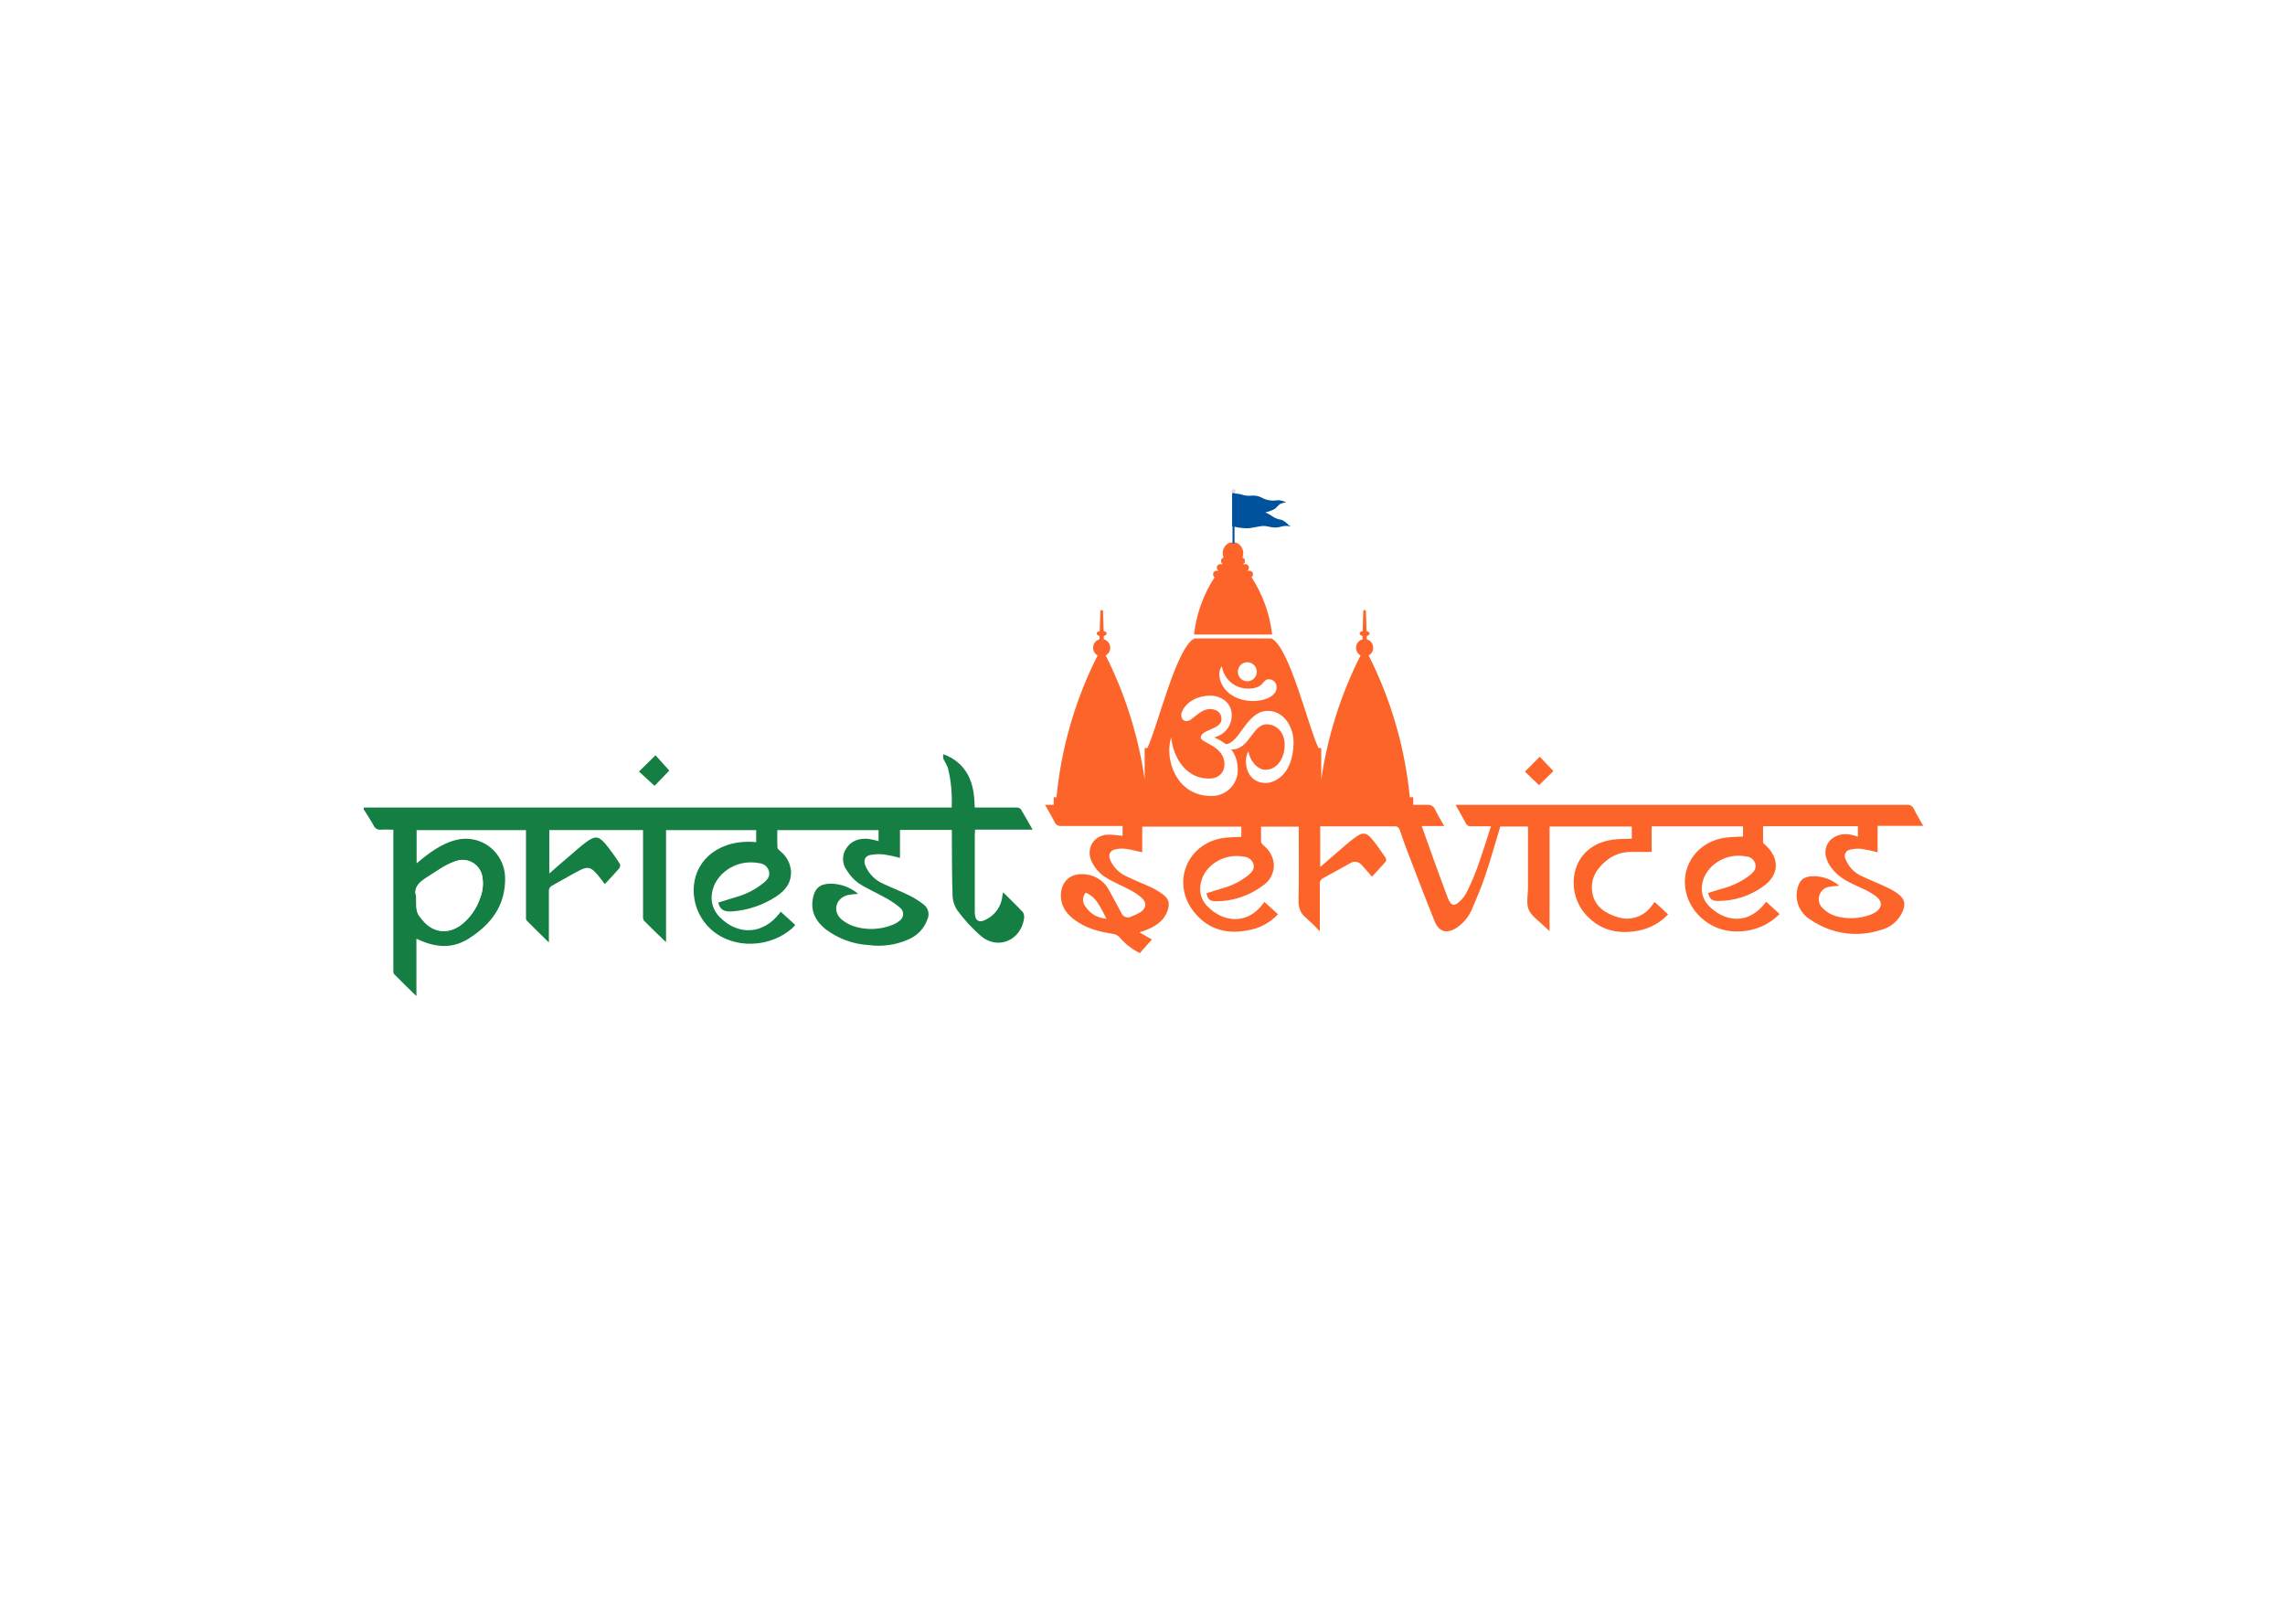 <svg width="391" height="278" viewBox="0 0 391 278" fill="none" xmlns="http://www.w3.org/2000/svg">
<g filter="url(#filter0_d_147_3687)">
<path d="M370.611 133.013V140.829C365.906 140.829 356.32 142.376 356.32 154.717C356.32 170.785 347.041 182.423 330.18 176.024C336.064 194.359 325.33 204.45 310.587 204.45C295.553 204.45 297.946 222.768 297.946 222.768H261.912C256.529 238.238 236.483 240.348 220.835 240.348C202.584 240.348 195.665 253.691 195.665 253.691C195.665 253.691 188.746 240.348 170.495 240.348C154.846 240.348 134.801 238.326 129.417 222.768H93.384C93.384 222.768 95.793 204.45 80.742 204.45C65.983 204.45 55.265 194.359 61.149 176.024C44.305 182.423 35.026 170.75 35.026 154.717C35.026 142.411 25.423 140.847 20.719 140.829V133.013H370.611Z" fill="white"/>
<path d="M370.611 136.987V129.171C365.906 129.171 356.32 127.624 356.32 115.283C356.32 99.215 347.041 87.577 330.18 93.976C336.064 75.641 325.33 65.55 310.587 65.55C295.553 65.55 297.946 47.232 297.946 47.232H261.912C256.529 31.762 236.483 29.652 220.835 29.652C202.584 29.652 195.665 16.309 195.665 16.309C195.665 16.309 188.746 29.652 170.495 29.652C154.846 29.652 134.801 31.674 129.417 47.232H93.384C93.384 47.232 95.793 65.55 80.742 65.55C65.983 65.55 55.265 75.641 61.149 93.976C44.305 87.577 35.026 99.25 35.026 115.283C35.026 127.589 25.423 129.153 20.719 129.171V136.987H370.611Z" fill="white"/>
<g clip-path="url(#clip0_147_3687)">
<path d="M176.696 137.978H166.848C166.848 138.349 166.802 138.639 166.802 138.929V152.168C166.802 153.577 167.563 154.041 168.785 153.328C169.533 152.953 170.176 152.395 170.654 151.705C171.132 151.016 171.431 150.216 171.522 149.38C171.522 149.177 171.608 148.974 171.666 148.713C172.818 149.873 173.97 150.957 175.048 152.122C175.255 152.496 175.311 152.936 175.204 153.351C174.587 156.956 170.761 158.568 167.937 156.249C166.389 154.915 164.997 153.408 163.789 151.757C163.266 150.963 162.989 150.031 162.994 149.079C162.878 145.74 162.901 142.389 162.878 139.045C162.878 138.726 162.878 138.401 162.878 138.036H153.999V142.812C153.12 142.573 152.23 142.379 151.331 142.233C150.527 142.135 149.712 142.162 148.917 142.314C148.018 142.505 147.724 143.218 148.058 144.099C148.632 145.51 149.735 146.637 151.129 147.235C152.604 147.937 154.131 148.516 155.595 149.241C156.494 149.686 157.344 150.226 158.13 150.852C158.482 151.141 158.729 151.539 158.833 151.983C158.937 152.427 158.893 152.894 158.706 153.31C158.438 154.074 158.015 154.774 157.463 155.365C156.912 155.956 156.244 156.425 155.503 156.742C153.353 157.714 150.975 158.058 148.64 157.733C145.957 157.581 143.381 156.626 141.241 154.991C139.611 153.675 138.7 152.018 139.081 149.832C139.398 148.006 140.302 147.229 142.158 147.229C143.873 147.241 145.531 147.856 146.842 148.969C146.249 148.995 145.658 149.063 145.073 149.171C143.005 149.716 142.394 151.902 143.984 153.339C144.733 153.96 145.608 154.408 146.548 154.649C148.563 155.19 150.697 155.071 152.639 154.307C153.098 154.14 153.527 153.898 153.907 153.588C154.087 153.472 154.237 153.314 154.346 153.128C154.454 152.943 154.518 152.734 154.533 152.519C154.548 152.304 154.512 152.089 154.429 151.89C154.347 151.691 154.219 151.515 154.056 151.374C153.296 150.722 152.467 150.154 151.584 149.682C150.052 148.812 148.415 148.116 146.934 147.16C146.142 146.583 145.468 145.857 144.952 145.021C144.526 144.476 144.283 143.808 144.259 143.115C144.235 142.422 144.432 141.739 144.82 141.166C145.707 139.827 147.073 139.427 148.605 139.56C149.19 139.651 149.767 139.78 150.334 139.949V138.065H133.013C133.013 139.056 132.978 140.059 133.042 141.056C133.042 141.288 133.37 141.526 133.584 141.723C134.083 142.128 134.497 142.629 134.801 143.198C135.105 143.766 135.292 144.39 135.352 145.033C135.462 147.056 134.356 148.418 132.817 149.426C130.593 150.879 128.044 151.752 125.401 151.965C123.863 152.093 123.2 151.67 122.906 150.458C123.897 150.151 124.894 149.832 125.891 149.537C127.656 149.055 129.301 148.206 130.72 147.044C131.336 146.528 131.809 145.931 131.578 145.062C131.473 144.704 131.265 144.386 130.98 144.149C130.694 143.911 130.345 143.765 129.976 143.728C125.856 142.894 122.33 145.659 121.846 148.771C121.704 149.529 121.752 150.309 121.986 151.043C122.219 151.777 122.631 152.44 123.183 152.974C126.387 156.203 130.674 155.872 133.416 152.261C133.462 152.191 133.52 152.128 133.601 152.023L136.079 154.29C135.888 154.493 135.75 154.684 135.577 154.835C131.959 158.093 125.649 158.626 121.656 155.038C118.152 151.884 117.668 146.343 120.694 143.021C122.699 140.824 125.799 139.781 129.394 140.123V138.059H113.969V157.235C112.592 155.907 111.37 154.754 110.195 153.56C110.052 153.302 109.995 153.005 110.034 152.713C110.034 148.157 110.034 143.607 110.034 139.056V138.048H93.992V145.49C95.144 144.464 96.251 143.52 97.34 142.592C98.336 141.74 99.293 140.853 100.359 140.076C101.863 139.004 102.433 139.062 103.632 140.453C104.508 141.532 105.32 142.663 106.063 143.838C106.112 143.961 106.129 144.093 106.114 144.223C106.099 144.354 106.052 144.478 105.977 144.586C105.193 145.496 104.364 146.366 103.499 147.299C103.038 146.719 102.635 146.14 102.174 145.612C101.114 144.389 100.543 144.238 99.143 144.969C97.57 145.786 96.055 146.708 94.499 147.548C94.305 147.641 94.144 147.792 94.041 147.982C93.937 148.171 93.896 148.389 93.923 148.603C93.923 151.154 93.923 153.699 93.923 156.249V157.287C92.54 155.93 91.307 154.748 90.12 153.531C89.97 153.38 90.004 153.015 90.004 152.748C90.004 148.169 90.004 143.589 90.004 139.01V138.065H71.289V143.746C71.692 143.415 72.026 143.125 72.378 142.853C74.216 141.41 76.135 140.123 78.463 139.647C79.412 139.47 80.387 139.499 81.324 139.734C82.26 139.968 83.136 140.403 83.891 141.007C84.646 141.612 85.263 142.373 85.701 143.238C86.138 144.104 86.385 145.054 86.426 146.024C86.57 150.876 84.121 154.139 80.203 156.626C77.535 158.307 74.861 158.179 72.096 157.014L71.254 156.649V166.469C69.854 165.101 68.627 163.924 67.44 162.707C67.278 162.539 67.307 162.127 67.307 161.855C67.307 154.253 67.307 146.658 67.307 139.068V137.99C66.547 137.99 65.844 137.943 65.152 137.99C64.901 138.022 64.647 137.97 64.428 137.842C64.21 137.714 64.039 137.517 63.942 137.282C63.418 136.337 62.819 135.439 62.248 134.523V134.198H162.844C162.964 131.904 162.744 129.605 162.193 127.376C161.985 126.905 161.75 126.446 161.49 126.002C161.374 125.709 161.346 125.389 161.409 125.08C163.221 125.675 164.737 126.947 165.644 128.634C166.549 130.373 166.745 132.21 166.797 134.198H169.931C171.291 134.198 172.657 134.198 174.017 134.198C174.142 134.199 174.266 134.226 174.381 134.276C174.496 134.327 174.6 134.401 174.685 134.494C175.376 135.636 175.993 136.755 176.696 137.978ZM82.145 149.71C82.629 148.511 82.757 147.196 82.513 145.925C82.421 145.478 82.24 145.053 81.983 144.677C81.725 144.3 81.395 143.979 81.012 143.733C80.63 143.486 80.202 143.319 79.754 143.24C79.307 143.162 78.848 143.174 78.405 143.276C76.388 143.798 74.781 145.096 73.041 146.174C71.675 147.021 70.736 147.971 71.225 149.45C71.225 152.168 71.225 152.168 72.326 153.507C74.055 155.612 76.567 155.959 78.797 154.377C80.359 153.201 81.528 151.573 82.145 149.71Z" fill="#157E42"/>
<path d="M114.522 127.868L112.021 130.471L111.756 130.251L109.336 128.042L112.165 125.254C112.885 126.06 113.721 126.999 114.522 127.868Z" fill="#157E42"/>
<path d="M82.513 145.914C82.757 147.185 82.629 148.5 82.144 149.699C81.522 151.551 80.354 153.168 78.796 154.336C76.567 155.919 74.072 155.571 72.326 153.467C71.225 152.134 71.225 152.134 71.225 149.409C70.724 147.931 71.674 146.98 73.04 146.134C74.769 145.067 76.388 143.769 78.405 143.236C78.85 143.134 79.31 143.123 79.76 143.203C80.209 143.283 80.638 143.453 81.02 143.703C81.403 143.952 81.733 144.276 81.989 144.656C82.246 145.036 82.424 145.464 82.513 145.914Z" fill="white"/>
<path d="M314.734 147.595C314.133 147.606 313.534 147.664 312.942 147.769C312.563 147.841 312.211 148.016 311.924 148.275C311.637 148.534 311.425 148.867 311.312 149.238C311.199 149.609 311.188 150.004 311.281 150.38C311.375 150.756 311.568 151.1 311.841 151.374C312.46 152.021 313.231 152.499 314.083 152.765C316.061 153.337 318.17 153.253 320.098 152.528C320.298 152.456 320.491 152.367 320.675 152.261C322.127 151.455 322.248 150.296 320.905 149.305C320.126 148.762 319.294 148.3 318.422 147.925C316.63 147.108 314.803 146.331 313.553 144.725C312.979 144.063 312.583 143.265 312.4 142.407C312.031 139.937 314.279 138.256 316.935 138.894C317.246 138.969 317.557 139.068 317.92 139.172V137.398H301.688C301.688 138.297 301.688 139.213 301.688 140.129C301.688 140.314 301.971 140.505 302.144 140.668C304.575 142.946 304.448 145.757 301.746 147.67C299.478 149.318 296.748 150.199 293.95 150.186C292.936 150.186 292.567 149.861 292.284 148.829C293.097 148.574 293.909 148.296 294.739 148.064C296.456 147.626 298.064 146.837 299.464 145.746C300.04 145.276 300.536 144.737 300.392 143.949C300.315 143.579 300.122 143.245 299.84 142.996C299.558 142.747 299.204 142.597 298.83 142.569C295.062 141.844 291.916 144.308 291.339 146.992C291.16 147.658 291.149 148.359 291.306 149.031C291.463 149.702 291.783 150.325 292.238 150.841C294.676 153.536 298.997 154.696 302.213 150.313L304.518 152.423C302.684 154.279 300.204 155.344 297.603 155.391C295.865 155.485 294.138 155.068 292.632 154.19C291.127 153.311 289.909 152.011 289.127 150.447C286.782 145.537 289.703 140.146 295.2 139.358C296.185 139.213 297.194 139.224 298.26 139.16V137.421H282.621V141.798C281.4 141.798 280.247 141.798 279.089 141.798C277.52 141.774 275.996 142.326 274.802 143.351C273.073 144.777 272.054 146.586 272.497 148.893C272.941 151.2 274.739 152.313 276.784 152.951C277.814 153.292 278.924 153.3 279.959 152.974C280.994 152.647 281.901 152.003 282.552 151.131C282.737 150.899 282.915 150.661 283.128 150.366C283.532 150.725 283.918 151.055 284.281 151.397C284.644 151.739 285.024 152.105 285.433 152.493C284.092 153.903 282.352 154.865 280.449 155.246C276.75 155.983 273.488 155.165 271.039 152.139C267.83 148.169 268.735 140.702 276.024 139.688C277.061 139.543 278.121 139.578 279.227 139.526V137.45H265.156V155.339C264.724 154.945 264.448 154.719 264.2 154.47C263.295 153.559 262.062 152.789 261.595 151.693C261.129 150.597 261.463 149.212 261.463 147.954C261.463 144.772 261.463 141.578 261.463 138.407V137.45H256.726C255.868 140.262 255.078 143.096 254.139 145.885C253.476 147.85 252.664 149.763 251.834 151.681C251.298 152.923 250.418 153.984 249.299 154.736C247.668 155.838 246.251 155.536 245.513 153.722C243.75 149.374 242.096 144.98 240.414 140.598C240.068 139.705 239.809 138.784 239.457 137.897C239.403 137.779 239.323 137.675 239.223 137.593C239.123 137.511 239.006 137.452 238.881 137.421C234.576 137.421 230.272 137.421 225.91 137.421V144.378C227.063 143.392 228.094 142.465 229.166 141.56C230.122 140.749 231.05 139.891 232.076 139.184C233.228 138.395 233.804 138.471 234.709 139.52C235.614 140.569 236.34 141.705 237.118 142.824C237.169 142.919 237.195 143.026 237.195 143.134C237.195 143.242 237.169 143.349 237.118 143.444C236.357 144.331 235.55 145.183 234.767 146.03C234.139 145.311 233.585 144.644 232.992 144.018C232.752 143.73 232.414 143.543 232.044 143.494C231.674 143.444 231.298 143.536 230.992 143.751C229.471 144.604 227.95 145.45 226.417 146.273C226.223 146.364 226.062 146.514 225.959 146.703C225.855 146.892 225.814 147.108 225.841 147.322C225.841 149.931 225.841 152.539 225.841 155.374C225.113 154.586 224.343 153.837 223.536 153.131C222.464 152.29 222.165 151.287 222.199 149.942C222.292 146.105 222.234 142.262 222.234 138.419V137.474H215.792C215.792 138.337 215.757 139.213 215.792 140.071C215.792 140.314 216.097 140.563 216.305 140.76C216.783 141.147 217.178 141.628 217.466 142.173C217.755 142.718 217.93 143.316 217.981 143.931C218.005 144.65 217.843 145.363 217.511 146C217.178 146.637 216.687 147.177 216.086 147.566C213.777 149.295 210.978 150.234 208.099 150.244C207.033 150.244 206.642 149.896 206.446 148.87C207.414 148.569 208.387 148.25 209.373 147.96C210.921 147.523 212.366 146.776 213.62 145.763C214.196 145.293 214.68 144.743 214.501 143.943C214.411 143.594 214.216 143.281 213.945 143.046C213.673 142.811 213.336 142.665 212.98 142.627C209.269 141.879 206.031 144.285 205.489 147.09C205.321 147.744 205.315 148.429 205.47 149.086C205.626 149.743 205.939 150.351 206.382 150.858C209.021 153.797 213.297 154.441 216.08 150.719L216.374 150.354L218.679 152.464C217.458 153.775 215.874 154.688 214.132 155.084C210.306 155.983 206.889 155.275 204.337 152.099C200.361 147.154 203.075 140.337 209.338 139.404C210.324 139.259 211.338 139.271 212.415 139.207V137.468H195.451V141.856C194.478 141.641 193.596 141.398 192.703 141.276C192.114 141.197 191.516 141.216 190.934 141.334C189.891 141.56 189.574 142.262 190.006 143.253C190.589 144.51 191.616 145.504 192.887 146.041C194.19 146.661 195.538 147.201 196.834 147.78C197.599 148.136 198.326 148.567 199.007 149.067C200.044 149.85 200.211 150.667 199.767 151.896C199.082 153.78 197.526 154.632 195.803 155.281C195.59 155.362 195.365 155.426 194.973 155.554L197.111 156.782L195.042 159.101C193.716 158.457 192.538 157.541 191.585 156.411C191.308 156.111 190.943 155.908 190.542 155.832C188.151 155.478 185.846 154.893 183.864 153.409C182.642 152.493 181.709 151.345 181.559 149.774C181.288 146.876 183.247 145.177 186.094 145.676C186.902 145.813 187.665 146.141 188.322 146.634C188.978 147.127 189.508 147.77 189.868 148.511C190.536 149.734 191.211 150.951 191.85 152.186C191.912 152.359 192.012 152.516 192.142 152.646C192.272 152.775 192.429 152.874 192.601 152.935C192.774 152.996 192.958 153.018 193.14 152.999C193.322 152.979 193.498 152.919 193.654 152.823C194.185 152.621 194.698 152.372 195.186 152.081C196.16 151.397 196.258 150.464 195.377 149.664C194.725 149.101 194.007 148.62 193.239 148.232C192.04 147.589 190.778 147.073 189.597 146.395C188.438 145.761 187.493 144.795 186.883 143.618C185.731 141.381 186.987 139.021 189.482 138.836C190.356 138.842 191.229 138.916 192.092 139.056V137.358H191.193C188.001 137.358 184.815 137.358 181.622 137.358C181.373 137.385 181.121 137.329 180.906 137.2C180.691 137.07 180.523 136.873 180.43 136.639C179.957 135.688 179.41 134.778 178.828 133.741H179.807C201.289 133.741 222.772 133.741 244.257 133.741C244.532 133.709 244.81 133.771 245.047 133.916C245.284 134.06 245.466 134.28 245.565 134.541C246.02 135.468 246.556 136.349 247.121 137.363H243.283C243.859 139.01 244.401 140.552 244.96 142.082C245.882 144.627 246.792 147.172 247.755 149.693C248.29 151.09 248.907 151.194 249.944 150.105C250.326 149.72 250.653 149.285 250.918 148.812C252.756 145.224 253.845 141.357 255.124 137.404C253.926 137.404 252.819 137.404 251.725 137.404C251.541 137.429 251.354 137.393 251.192 137.301C251.031 137.209 250.904 137.066 250.832 136.894C250.284 135.862 249.708 134.9 249.074 133.741H249.979C275.413 133.741 300.849 133.741 326.287 133.741C326.536 133.709 326.788 133.76 327.005 133.885C327.222 134.011 327.393 134.204 327.491 134.436C327.958 135.387 328.517 136.297 329.099 137.335H321.291V141.856C320.399 141.617 319.495 141.424 318.583 141.276C317.912 141.203 317.234 141.246 316.578 141.404C316.407 141.432 316.245 141.501 316.105 141.605C315.966 141.708 315.853 141.844 315.776 142.001C315.7 142.157 315.661 142.33 315.664 142.504C315.668 142.679 315.712 142.85 315.794 143.004C316.049 143.67 316.436 144.277 316.932 144.788C317.427 145.299 318.02 145.704 318.675 145.977C319.995 146.615 321.366 147.137 322.709 147.78C323.427 148.097 324.113 148.485 324.754 148.94C325.953 149.838 326.126 150.725 325.521 152.105C325.173 152.853 324.664 153.515 324.03 154.04C323.396 154.566 322.653 154.942 321.856 155.142C319.87 155.796 317.762 155.984 315.693 155.693C313.623 155.401 311.648 154.638 309.917 153.461C309.012 152.956 308.292 152.172 307.864 151.224C307.435 150.277 307.321 149.216 307.537 148.198C307.883 146.586 308.689 145.943 310.36 145.948C311.966 145.958 313.516 146.542 314.734 147.595ZM189.332 153.217C188.358 151.409 187.696 149.583 185.788 148.76C185.507 149.075 185.344 149.479 185.327 149.902C185.31 150.326 185.441 150.742 185.696 151.079C186.086 151.704 186.62 152.225 187.253 152.597C187.886 152.97 188.599 153.182 189.332 153.217Z" fill="#FD642A"/>
<path d="M263.473 125.503L265.807 127.955L263.352 130.373L260.944 128.054L263.473 125.503Z" fill="#FD642A"/>
<path d="M214.403 94.288C214.407 94.207 214.394 94.126 214.365 94.05C214.336 93.975 214.292 93.906 214.235 93.849C214.178 93.791 214.11 93.746 214.034 93.717C213.959 93.688 213.879 93.675 213.798 93.68H213.406C213.498 93.629 213.574 93.554 213.627 93.463C213.68 93.373 213.707 93.269 213.706 93.164C213.71 93.083 213.697 93.002 213.668 92.926C213.639 92.85 213.595 92.781 213.538 92.724C213.481 92.667 213.412 92.622 213.337 92.593C213.262 92.564 213.181 92.551 213.101 92.555H212.669C212.777 92.51 212.869 92.434 212.932 92.335C212.996 92.237 213.029 92.122 213.026 92.004C213.03 91.872 212.988 91.742 212.909 91.637C212.829 91.531 212.716 91.456 212.588 91.425C212.69 91.183 212.742 90.924 212.742 90.661C212.742 90.399 212.688 90.139 212.586 89.898C212.483 89.657 212.332 89.439 212.144 89.258C211.955 89.078 211.732 88.937 211.487 88.845H210.433C210.195 88.944 209.978 89.089 209.796 89.273C209.614 89.456 209.469 89.674 209.371 89.913C209.272 90.153 209.222 90.41 209.222 90.669C209.222 90.928 209.274 91.185 209.373 91.425C209.244 91.455 209.129 91.529 209.048 91.635C208.968 91.741 208.925 91.871 208.929 92.004C208.926 92.122 208.959 92.237 209.022 92.335C209.086 92.434 209.178 92.51 209.286 92.555H208.854C208.771 92.546 208.688 92.556 208.609 92.583C208.53 92.61 208.458 92.654 208.398 92.712C208.337 92.77 208.29 92.84 208.26 92.918C208.229 92.996 208.216 93.08 208.22 93.164C208.219 93.269 208.246 93.373 208.299 93.463C208.352 93.554 208.428 93.629 208.52 93.68H208.151C208.073 93.679 207.996 93.695 207.924 93.726C207.852 93.757 207.787 93.802 207.733 93.859C207.679 93.916 207.637 93.984 207.61 94.057C207.583 94.131 207.571 94.21 207.575 94.288C207.574 94.386 207.598 94.483 207.644 94.569C207.691 94.655 207.758 94.728 207.84 94.781C205.919 97.728 204.712 101.087 204.313 104.589H217.682C217.283 101.087 216.076 97.728 214.155 94.781C214.234 94.726 214.298 94.652 214.341 94.566C214.384 94.48 214.406 94.385 214.403 94.288Z" fill="#FD642A"/>
<path d="M241.238 132.436C240.417 123.975 238.028 115.743 234.196 108.165C234.458 108.024 234.672 107.806 234.809 107.54C234.946 107.274 235 106.973 234.965 106.676C234.929 106.379 234.806 106.099 234.61 105.874C234.414 105.648 234.156 105.488 233.868 105.412V104.832C234.156 104.757 234.363 104.6 234.363 104.415C234.363 104.23 234.144 104.067 233.839 103.998L233.735 100.618C233.735 100.557 233.711 100.498 233.668 100.454C233.625 100.411 233.566 100.386 233.505 100.386C233.444 100.386 233.385 100.411 233.342 100.454C233.299 100.498 233.274 100.557 233.274 100.618L233.171 103.998C232.865 104.067 232.652 104.23 232.652 104.415C232.652 104.6 232.854 104.757 233.148 104.832V105.412C232.859 105.487 232.6 105.647 232.404 105.872C232.207 106.097 232.083 106.377 232.047 106.674C232.011 106.971 232.065 107.273 232.202 107.539C232.338 107.805 232.551 108.023 232.813 108.165C229.44 114.833 227.166 122.008 226.083 129.41V124.014H225.622C223.894 120.536 220.701 106.757 217.555 105.261H204.394C201.26 106.757 198.056 120.524 196.327 124.014H195.872V129.399C194.805 122.005 192.554 114.834 189.205 108.165C189.467 108.023 189.68 107.805 189.817 107.539C189.954 107.273 190.008 106.971 189.972 106.674C189.936 106.377 189.811 106.097 189.615 105.872C189.419 105.647 189.159 105.487 188.871 105.412V104.832C189.165 104.757 189.367 104.6 189.367 104.415C189.367 104.23 189.154 104.067 188.848 103.998L188.744 100.618C188.742 100.559 188.717 100.503 188.675 100.461C188.634 100.42 188.578 100.395 188.52 100.392C188.489 100.391 188.459 100.397 188.431 100.407C188.403 100.418 188.377 100.435 188.355 100.456C188.333 100.477 188.315 100.502 188.303 100.53C188.291 100.558 188.284 100.588 188.283 100.618L188.18 103.998C187.874 104.067 187.655 104.23 187.655 104.415C187.655 104.6 187.863 104.757 188.151 104.832V105.412C187.863 105.488 187.604 105.648 187.409 105.874C187.213 106.099 187.089 106.379 187.054 106.676C187.019 106.973 187.073 107.274 187.21 107.54C187.347 107.806 187.56 108.024 187.822 108.165C183.99 115.743 181.602 123.975 180.781 132.436H180.309V134.03H241.831V132.436H241.238Z" fill="#FD642A"/>
<path d="M211.245 80.324H210.905V89.001H211.245V80.324Z" fill="#01529C"/>
<path d="M211.436 80.04C211.436 80.135 211.398 80.227 211.331 80.294C211.264 80.361 211.173 80.399 211.078 80.399C210.984 80.399 210.893 80.361 210.826 80.294C210.759 80.227 210.721 80.135 210.721 80.04C210.721 79.843 211.078 79.68 211.078 79.68C211.078 79.68 211.436 79.831 211.436 80.04Z" fill="#DAD9ED"/>
<path d="M220.517 85.871C220.181 85.487 219.768 85.177 219.307 84.961C218.787 84.896 218.288 84.718 217.843 84.439C217.433 84.146 216.994 83.894 216.535 83.686C217.035 83.576 217.521 83.407 217.981 83.182C218.494 82.892 218.742 82.359 219.209 82.167C219.489 82.056 219.789 82.003 220.09 82.011C219.621 81.706 219.063 81.567 218.506 81.617C217.68 81.751 216.833 81.625 216.08 81.257C215.5 80.906 214.823 80.754 214.15 80.822C213.566 80.882 212.976 80.813 212.421 80.62C211.903 80.489 211.37 80.431 210.836 80.446V86.08C210.93 86.078 211.023 86.09 211.113 86.115C211.947 86.316 212.802 86.413 213.66 86.405C214.478 86.318 215.659 85.993 216.31 86.01C216.962 86.028 218.039 86.492 219.065 86.161C219.664 85.965 220.306 85.949 220.914 86.115C220.914 86.115 220.632 85.958 220.517 85.871Z" fill="#01529C"/>
<path d="M208.912 123.683C208.912 123.683 208.877 123.26 209.171 123.33C212.052 123.99 212.986 117.707 216.904 117.655C219.635 117.614 221.45 120.385 221.352 123.33C221.168 128.831 217.866 129.996 216.662 129.996C212.98 129.996 212.744 125.845 213.625 124.588C213.827 126.002 215.054 127.735 216.541 127.735C218.575 127.735 219.768 125.695 219.825 123.677C219.889 121.312 218.488 120.078 216.944 119.962C214.288 119.753 213.931 124.263 210.756 124.263C209.223 124.263 209.741 125.579 209.632 124.843C209.62 124.703 208.866 123.759 208.912 123.683Z" fill="white"/>
<path d="M202.32 117.655C203.115 116.026 205.022 115.04 207.131 115.04C208.283 115.04 210.773 115.765 210.773 118.455C210.764 119.327 210.461 120.171 209.914 120.848C209.366 121.525 208.607 121.996 207.759 122.182C210.093 123.243 211.937 124.756 211.793 128.164C211.688 129.287 211.166 130.329 210.33 131.082C209.495 131.834 208.408 132.241 207.287 132.222C201.144 132.222 199.22 125.753 200.418 122.159C200.556 124.309 202.112 129.236 206.912 129.236C208.612 129.236 209.545 128.112 209.528 126.779C209.494 123.562 205.385 123.156 205.46 122.182C205.57 120.831 209.015 120.82 209.015 119.086C209.015 117.684 207.863 117.347 207.01 117.347C205.731 117.347 204.671 118.507 203.852 119.086C202.608 119.979 201.749 118.82 202.32 117.655Z" fill="white"/>
<path d="M209.079 110.026C207.99 111.278 208.872 114.913 212.732 115.782C215.613 116.432 218.448 115.33 218.448 113.672C218.462 113.489 218.437 113.305 218.377 113.131C218.316 112.958 218.22 112.799 218.094 112.665C217.969 112.531 217.818 112.424 217.65 112.352C217.481 112.28 217.3 112.244 217.117 112.246C215.965 112.246 216.38 113.84 213.551 113.84C212.474 113.849 211.431 113.469 210.61 112.769C209.79 112.069 209.246 111.096 209.079 110.026Z" fill="white"/>
<path d="M215.054 110.959C215.054 111.282 214.959 111.597 214.781 111.864C214.603 112.132 214.351 112.341 214.055 112.464C213.759 112.588 213.433 112.62 213.119 112.557C212.805 112.494 212.517 112.339 212.29 112.111C212.064 111.883 211.91 111.593 211.847 111.277C211.785 110.961 211.817 110.634 211.939 110.336C212.062 110.038 212.269 109.784 212.536 109.605C212.802 109.426 213.115 109.331 213.435 109.331C213.864 109.331 214.276 109.502 214.58 109.808C214.884 110.113 215.054 110.527 215.054 110.959Z" fill="white"/>
</g>
</g>
<defs>
<filter id="filter0_d_147_3687" x="0.719" y="0.309" width="389.892" height="277.382" filterUnits="userSpaceOnUse" color-interpolation-filters="sRGB">
<feFlood flood-opacity="0" result="BackgroundImageFix"/>
<feColorMatrix in="SourceAlpha" type="matrix" values="0 0 0 0 0 0 0 0 0 0 0 0 0 0 0 0 0 0 127 0" result="hardAlpha"/>
<feOffset dy="4"/>
<feGaussianBlur stdDeviation="10"/>
<feComposite in2="hardAlpha" operator="out"/>
<feColorMatrix type="matrix" values="0 0 0 0 0 0 0 0 0 0 0 0 0 0 0 0 0 0 0.25 0"/>
<feBlend mode="normal" in2="BackgroundImageFix" result="effect1_dropShadow_147_3687"/>
<feBlend mode="normal" in="SourceGraphic" in2="effect1_dropShadow_147_3687" result="shape"/>
</filter>
<clipPath id="clip0_147_3687">
<rect width="266.88" height="86.849" fill="white" transform="translate(62.225 79.665)"/>
</clipPath>
</defs>
</svg>
